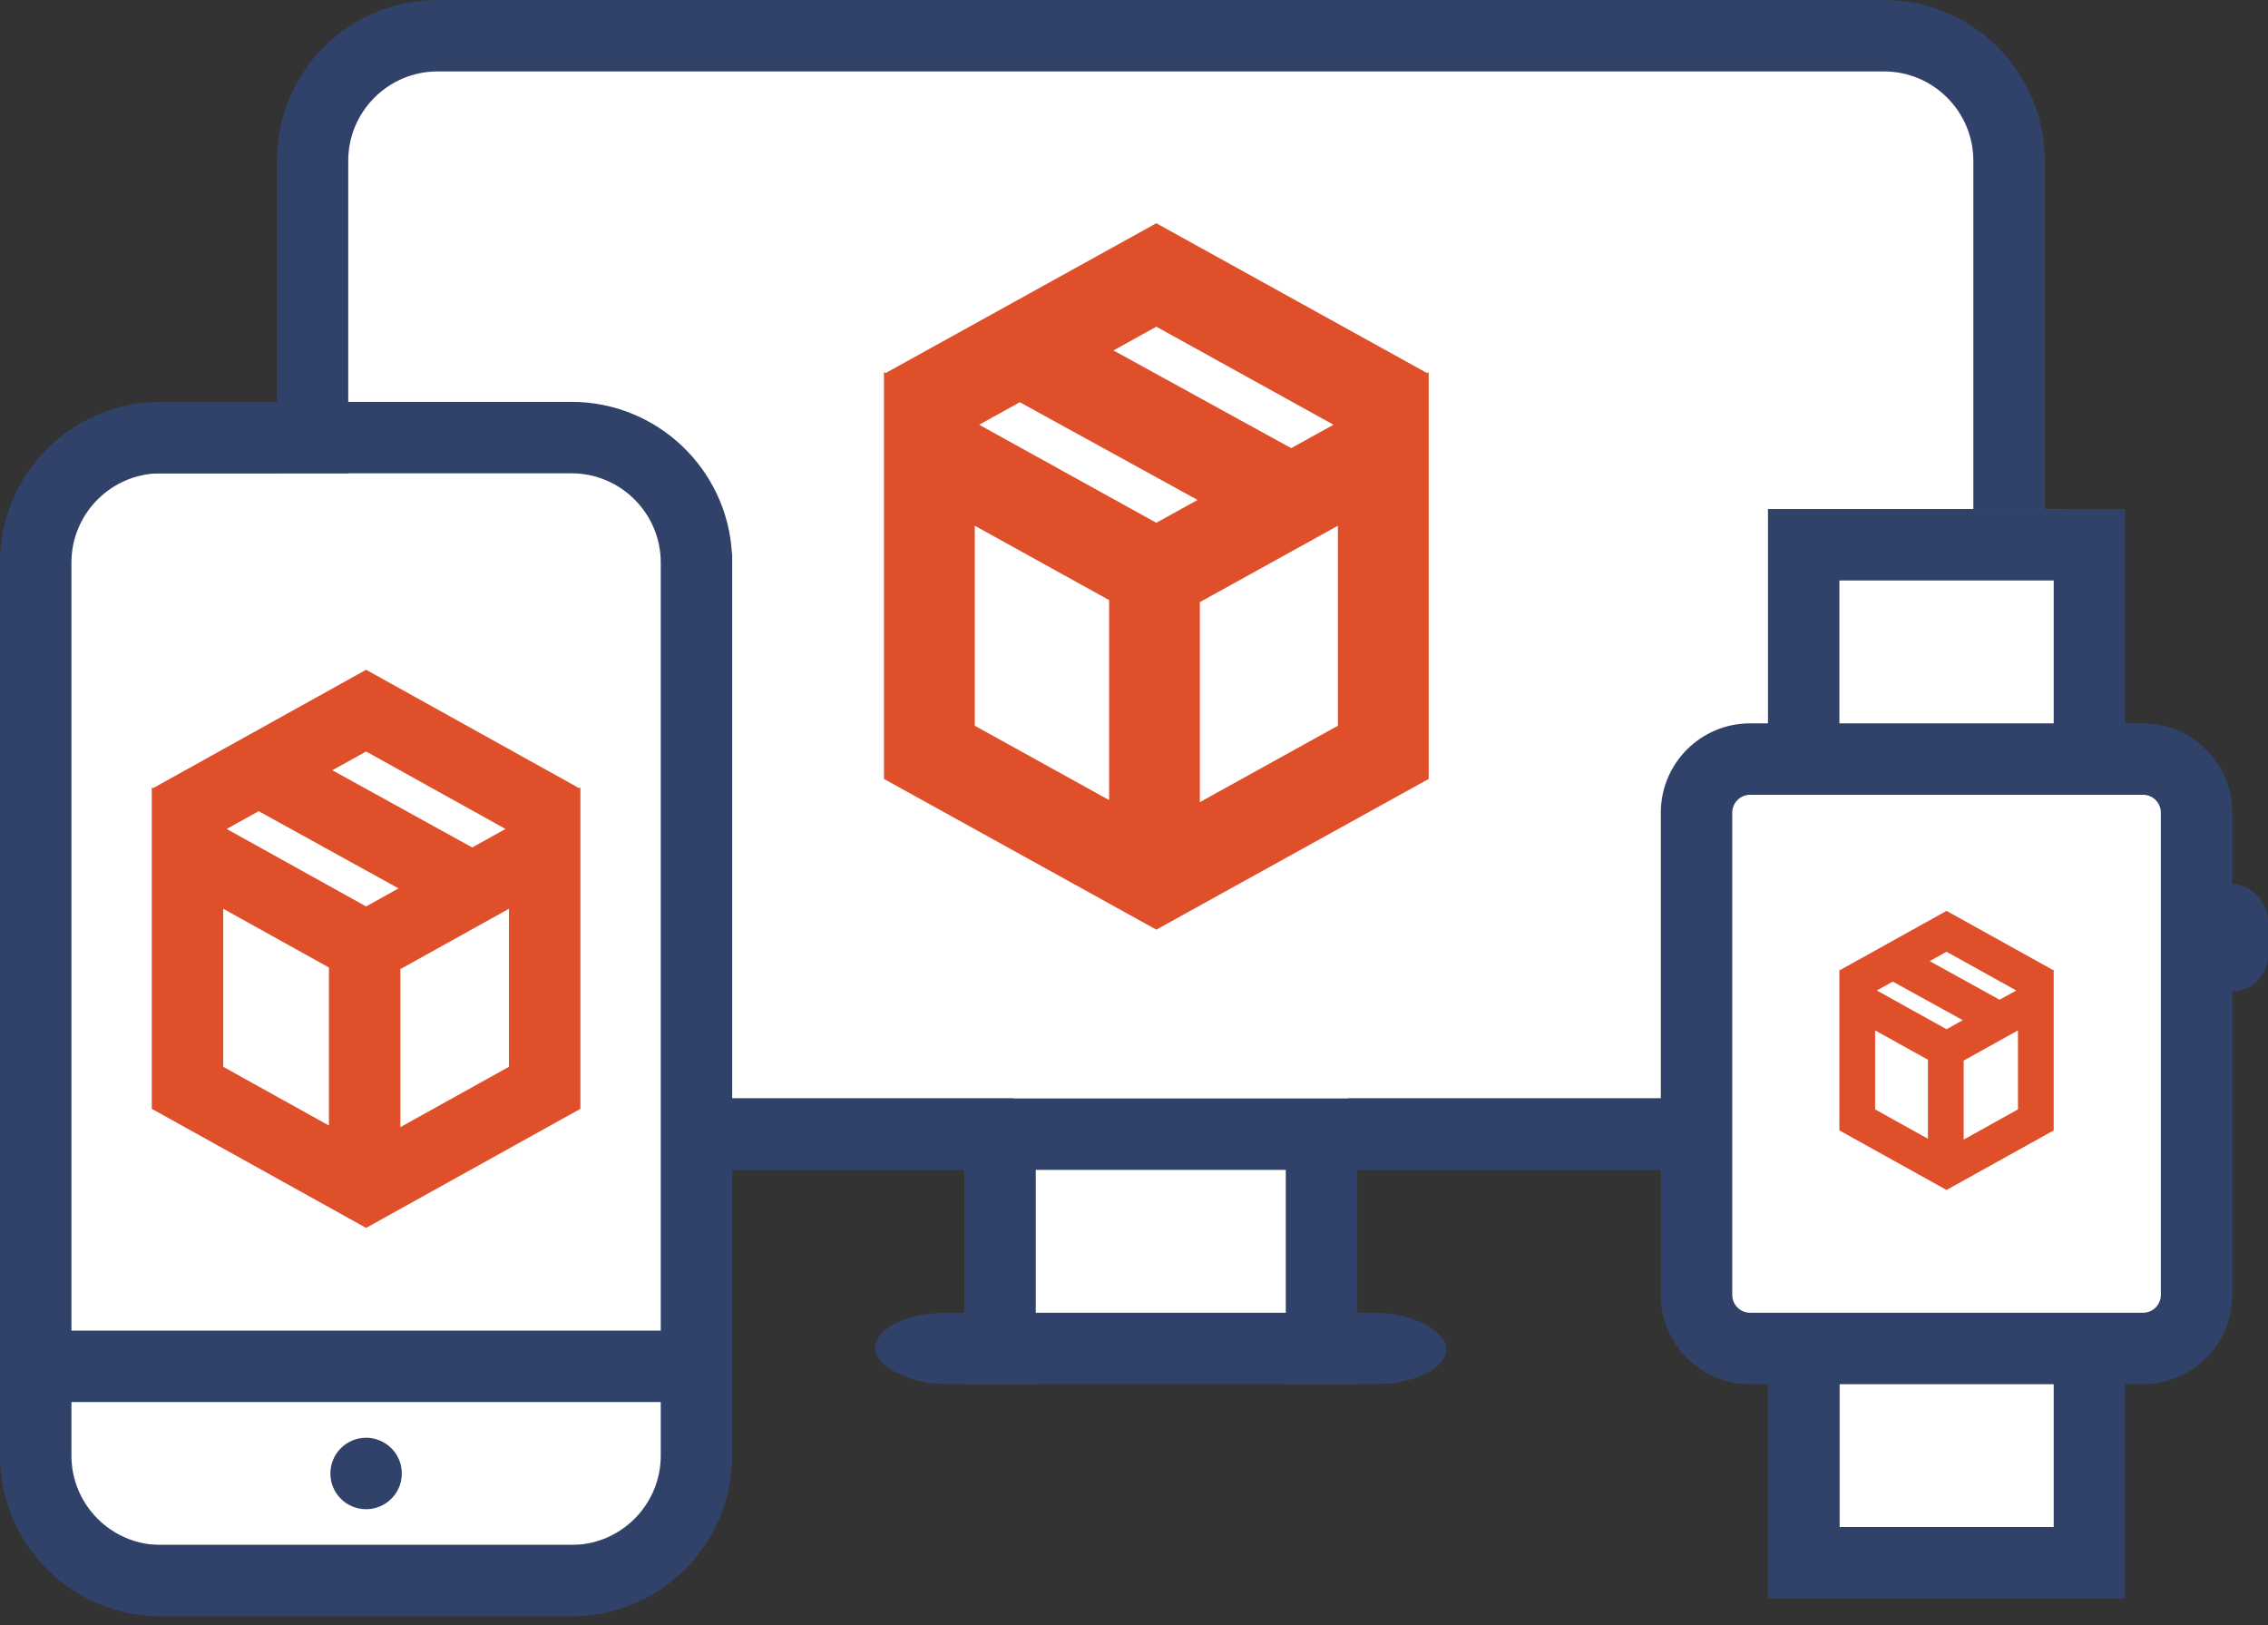 <?xml version="1.0" encoding="UTF-8" standalone="no"?>
<svg width="254px" height="182px" viewBox="0 0 254 182" version="1.1" xmlns="http://www.w3.org/2000/svg" xmlns:xlink="http://www.w3.org/1999/xlink" xmlns:sketch="http://www.bohemiancoding.com/sketch/ns">
    <rect x="0" y="0" width="254" height="182" fill="#333333" stroke="none"/>
    <!-- Generator: Sketch 3.3.3 (12081) - http://www.bohemiancoding.com/sketch -->
    <title>Untitled</title>
    <desc>Created with Sketch.</desc>
    <defs></defs>
    <g id="Page-1" stroke="none" stroke-width="1" fill="none" fill-rule="evenodd" sketch:type="MSPage">
        <g id="screens" sketch:type="MSLayerGroup">
            <g id="Page-1" sketch:type="MSShapeGroup">
                <g id="screens-0d12d07f">
                    <rect id="Rectangle-100" fill="#FFFFFF" x="37" y="7" width="185" height="116"></rect>
                    <rect id="Rectangle-101" fill="#FFFFFF" x="113.5" y="121.5" width="37.5" height="26.5"></rect>
                    <path d="M159.811,41.771 L129.501,25 L99.191,41.771 L99,41.666 L99,87.224 L129.5,104.1 L160,87.224 L160,41.666 L159.811,41.771 L159.811,41.771 Z M129.501,36.582 L149.343,47.562 L144.604,50.183 L124.698,39.241 L129.501,36.582 L129.501,36.582 Z M114.212,45.041 L134.118,55.984 L129.5,58.54 L109.657,47.561 L114.212,45.041 L114.212,45.041 Z M109.167,58.938 L109.167,58.872 L124.211,67.196 L124.211,89.591 L109.167,81.267 L109.167,58.938 L109.167,58.938 Z M149.833,58.938 L149.833,81.267 L134.377,89.82 L134.377,67.424 L134.437,67.391 L149.833,58.872 L149.833,58.938 L149.833,58.938 Z" id="Imported-Layers-Copy-10" fill="#DF4F2A"></path>
                    <path d="M211,0 L49,0 C39.06,0 31,8.06 31,18 L31,103.001 L39,103.001 L39,18 C39,12.486 43.486,8 49,8 L211,8 C216.514,8 221,12.486 221,18 L221,113.001 C221,118.514 216.514,123.001 211,123.001 L49,123.001 C43.486,123.001 39,118.514 39,113.001 L31,113.001 C31,122.264 38.001,129.895 47,130.889 L47,136.001 L55,136.001 L55,131.001 L205,131.001 L205,133.001 L213,133.001 L213,130.889 C221.999,129.895 229,122.264 229,113.001 L229,18 C229,8.06 220.94,0 211,0" id="Imported-Layers" fill="#304269"></path>
                    <rect id="Rectangle-94-Copy-3" fill="#304269" x="98" y="147" width="64" height="8" rx="8"></rect>
                    <rect id="Rectangle-92-Copy-7" fill="#304269" x="108" y="130" width="8" height="25"></rect>
                    <rect id="Rectangle-92-Copy-8" fill="#304269" x="144" y="130" width="8" height="25"></rect>
                    <rect id="Rectangle-89" fill="#FFFFFF" x="5" y="53" width="73" height="120"></rect>
                    <path d="M64,45 L18,45 C8.06,45 0,53.06 0,63 L0,163.331 L0.003,163.331 C0.179,173.118 8.17,181.001 18,181.001 L64,181.001 C73.94,181.001 82,172.94 82,163.001 L82,62 L81.973,62 C81.453,52.525 73.605,45 64,45 L64,45 L64,45 Z M74,163.001 C74,168.514 69.514,173.001 64,173.001 L18,173.001 C12.486,173.001 8,168.514 8,163.001 L8,157.001 L74,157.001 L74,163.001 L74,163.001 Z M74,149.001 L8,149.001 L8,63 C8,57.486 12.486,53 18,53 L64,53 C69.514,53 74,57.486 74,63 L74,149.001 L74,149.001 Z" id="Imported-Layers" fill="#304269"></path>
                    <path d="M41,169 C43.209,169 45,167.209 45,165 C45,162.791 43.209,161 41,161 C38.791,161 37,162.791 37,165 C37,167.209 38.791,169 41,169 L41,169" id="Path" fill="#304269"></path>
                    <path d="M64.851,88.251 L41.001,75 L17.15,88.251 L17,88.168 L17,124.165 L41,137.499 L65,124.165 L65,88.168 L64.851,88.251 L64.851,88.251 Z M41.001,84.151 L56.614,92.827 L52.885,94.898 L37.221,86.252 L41.001,84.151 L41.001,84.151 Z M28.97,90.835 L44.634,99.481 L41,101.501 L25.386,92.826 L28.97,90.835 L28.97,90.835 Z M25,101.815 L25,101.763 L36.838,108.34 L36.838,126.035 L25,119.458 L25,101.815 L25,101.815 Z M57,101.815 L57,119.458 L44.838,126.216 L44.838,108.52 L44.885,108.494 L57,101.763 L57,101.815 L57,101.815 Z" id="Imported-Layers-Copy-8" fill="#DF4F2A"></path>
                    <rect id="Rectangle-94" fill="#304269" x="246" y="99" width="8" height="12" rx="4"></rect>
                    <path d="M191,85 L191,151 L206,151 L206,171 L231,171 L231,151 L248,151 L248,85 L231,85 L231,57 L206,57 L206,85 L191,85 L191,85 Z" id="Rectangle-92" fill="#FFFFFF"></path>
                    <path d="M194,145 C194,146.106 194.894,147 196,147 L240,147 C241.106,147 242,146.106 242,145 L242,91 C242,89.894 241.106,89 240,89 L196,89 C194.894,89 194,89.894 194,91 L194,145 L194,145 Z M196,81 L240,81 C245.523,81 250,85.475 250,91 L250,145 C250,150.523 245.525,155 240,155 L196,155 C190.477,155 186,150.525 186,145 L186,91 C186,85.477 190.475,81 196,81 L196,81 L196,81 Z" id="Shape" fill="#304269"></path>
                    <path d="M229.925,108.626 L218,102 L206.075,108.626 L206,108.584 L206,126.582 L218,133.25 L230,126.582 L230,108.584 L229.925,108.626 L229.925,108.626 Z M218,106.576 L225.807,110.913 L223.942,111.949 L216.111,107.626 L218,106.576 L218,106.576 Z M211.985,109.918 L219.817,114.24 L218,115.251 L210.193,110.913 L211.985,109.918 L211.985,109.918 Z M210,115.407 L210,115.382 L215.919,118.67 L215.919,127.517 L210,124.229 L210,115.407 L210,115.407 Z M226,115.407 L226,124.229 L219.919,127.608 L219.919,118.76 L219.942,118.747 L226,115.382 L226,115.407 L226,115.407 Z" id="Imported-Layers-Copy-9" fill="#DF4F2A"></path>
                    <path d="M232,57 L204,57 L198,57 L198,82 L206,82 L206,65 L230,65 L230,82 L238,82 L238,57 L232,57 L232,57 Z" id="Rectangle-94-Copy" fill="#304269"></path>
                    <path d="M230,171 L206,171 L206,154 L198,154 L198,179 L204,179 L232,179 L238,179 L238,154 L230,154 L230,171 L230,171 Z" id="Rectangle-94-Copy-2" fill="#304269"></path>
                </g>
            </g>
        </g>
    </g>
</svg>